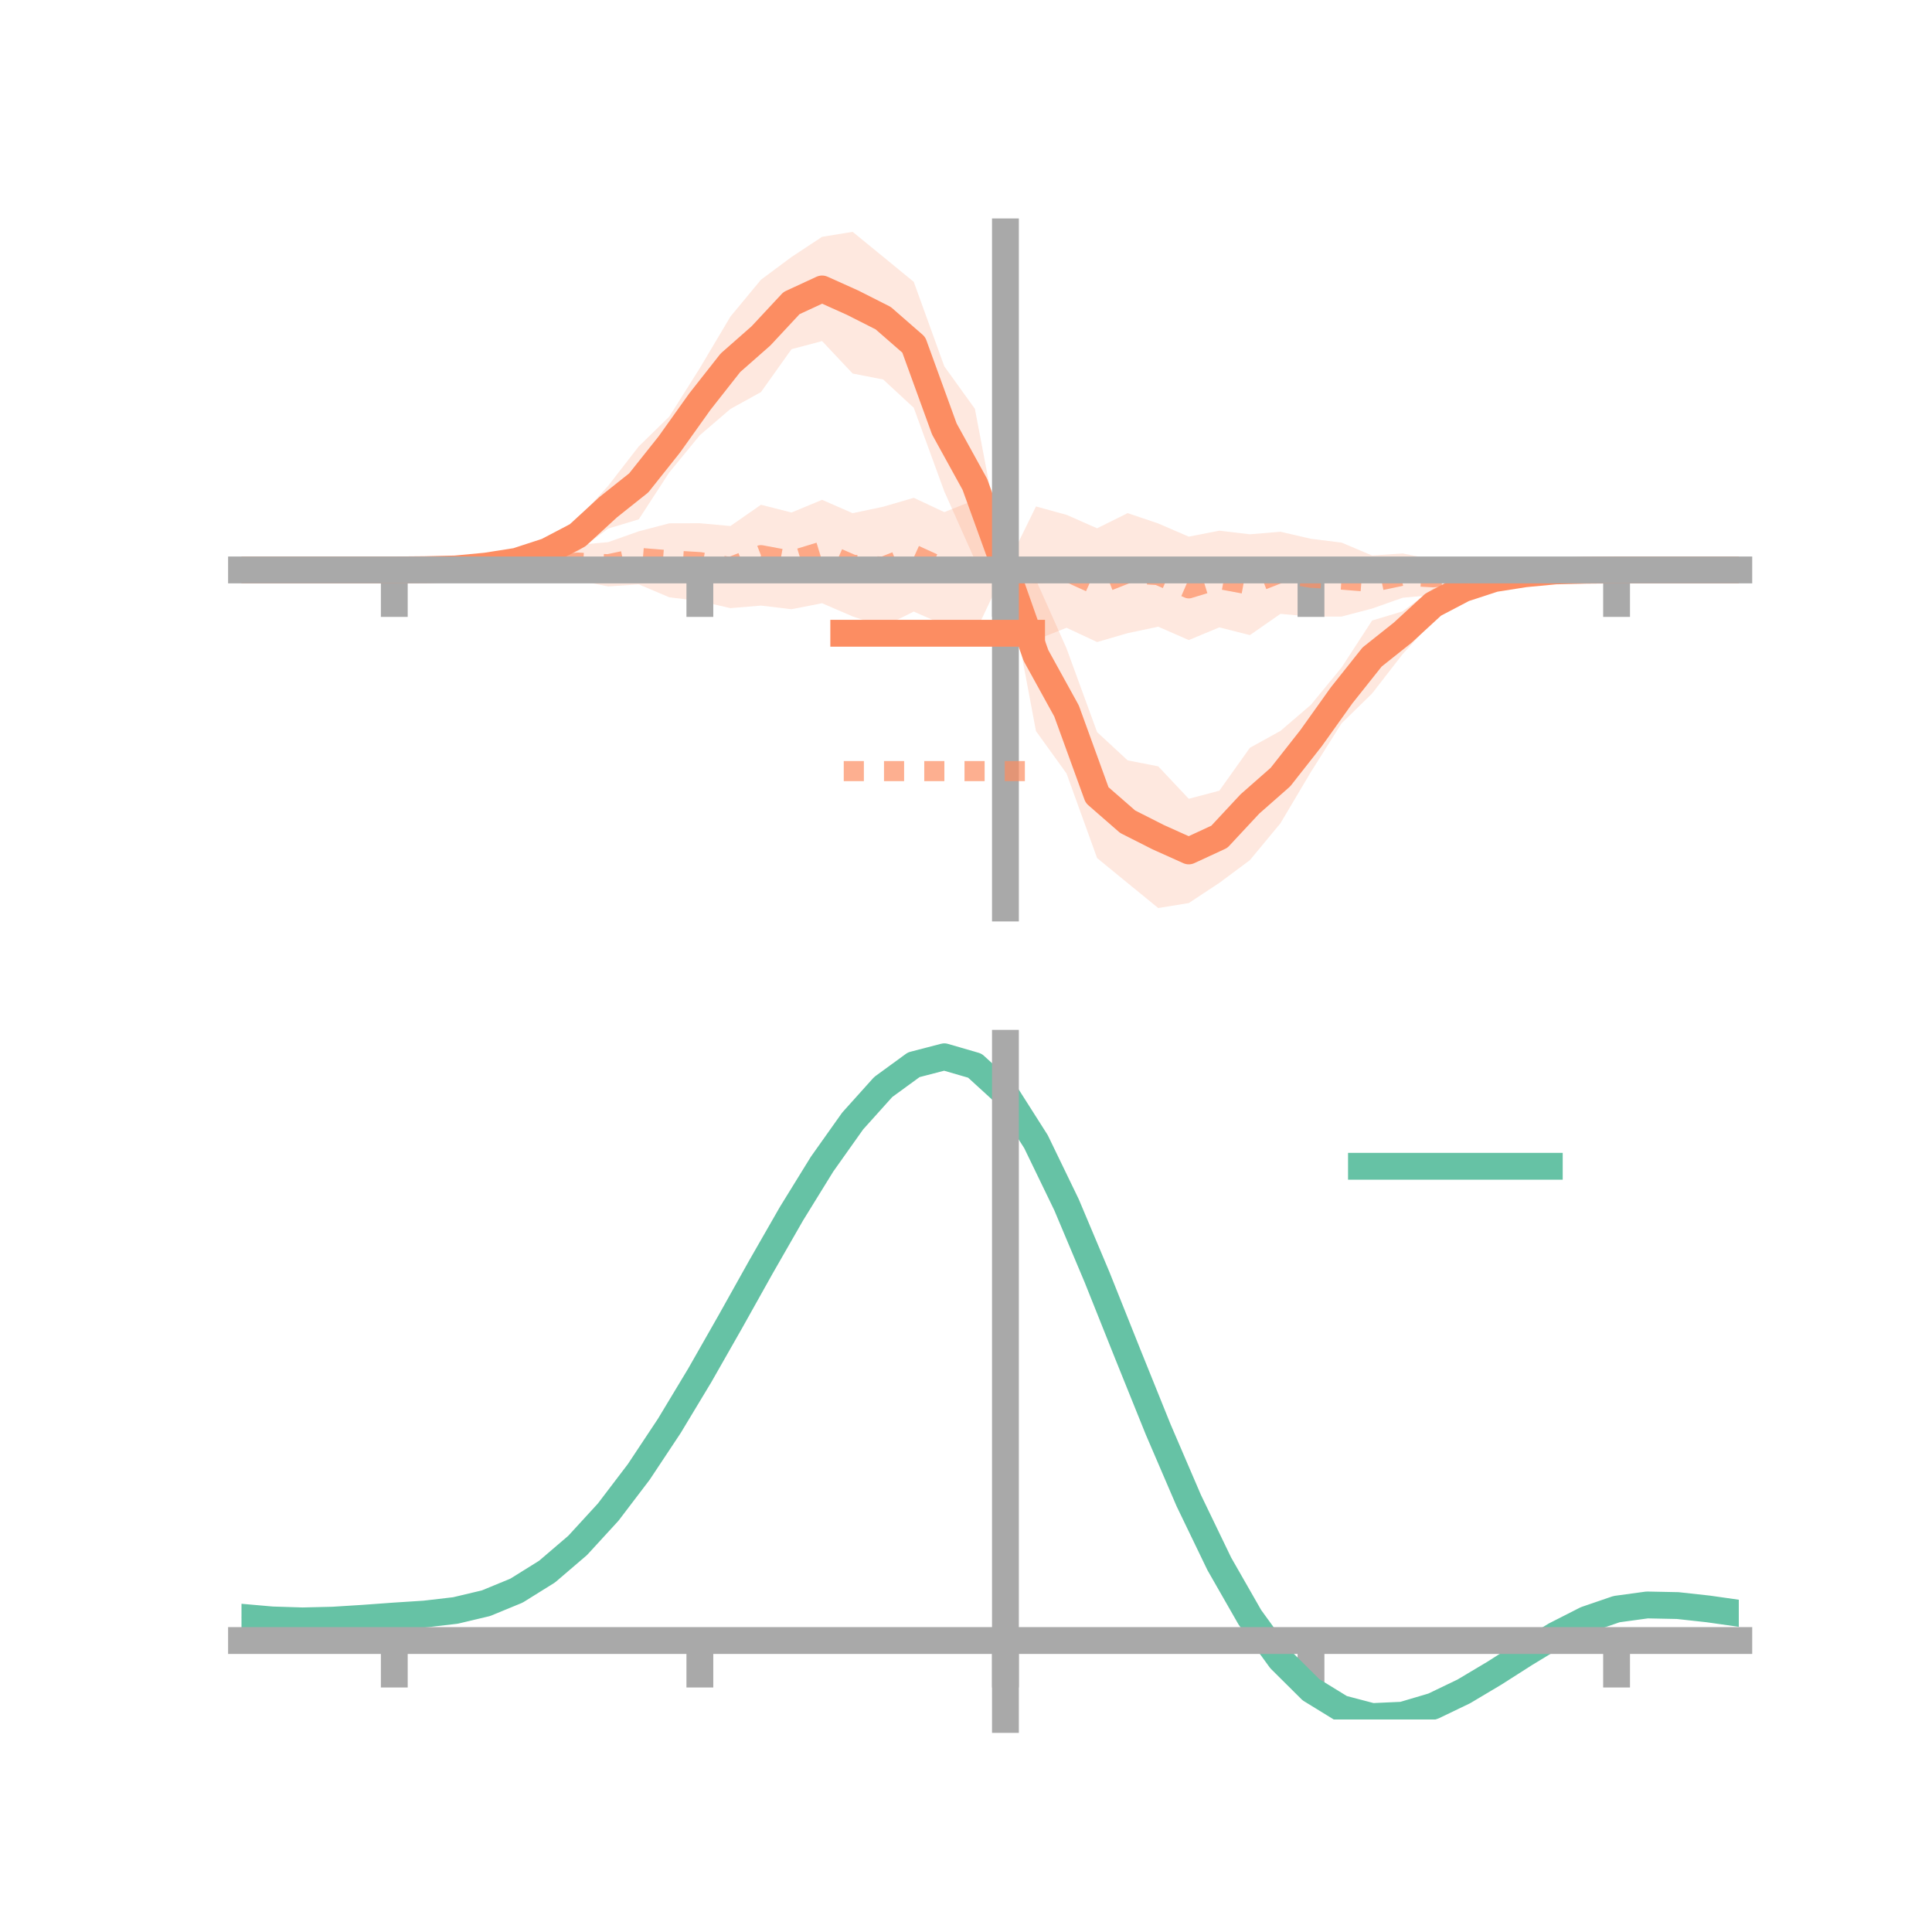 <?xml version="1.0" encoding="utf-8" standalone="no"?>
<!DOCTYPE svg PUBLIC "-//W3C//DTD SVG 1.1//EN"
  "http://www.w3.org/Graphics/SVG/1.1/DTD/svg11.dtd">
<!-- Created with matplotlib (https://matplotlib.org/) -->
<svg height="144pt" version="1.1" viewBox="0 0 144 144" width="144pt" xmlns="http://www.w3.org/2000/svg" xmlns:xlink="http://www.w3.org/1999/xlink">
 <defs>
  <style type="text/css">*{stroke-linecap:butt;stroke-linejoin:round;}</style>
 </defs>
 <g id="figure_1">
  <g id="patch_1">
   <path d="M 0 144 
L 144 144 
L 144 0 
L 0 0 
z
" style="fill:none;"/>
  </g>
  <g id="axes_1">
   <g id="patch_2">
    <path d="M 18 67.68 
L 129.6 67.68 
L 129.6 17.28 
L 18 17.28 
z
" style="fill:none;"/>
   </g>
   <g id="PolyCollection_1">
    <path clip-path="url(#p44e263e658)" d="M 18 42.48 
L 18 42.48 
L 20.278 42.48 
L 22.555 42.48 
L 24.833 42.48 
L 27.11 42.48 
L 29.388 42.48 
L 31.665 42.386 
L 33.943 42.15 
L 36.22 41.759 
L 38.498 41.068 
L 40.776 40.134 
L 43.053 38.708 
L 45.331 36.209 
L 47.608 33.272 
L 49.886 31.047 
L 52.163 27.434 
L 54.441 23.598 
L 56.718 20.849 
L 58.996 19.155 
L 61.273 17.651 
L 63.551 17.28 
L 65.829 19.141 
L 68.106 21.006 
L 70.384 27.307 
L 72.661 30.467 
L 74.939 42.397 
L 77.216 43.224 
L 79.494 48.329 
L 81.771 54.567 
L 84.049 56.674 
L 86.327 57.119 
L 88.604 59.537 
L 90.882 58.934 
L 93.159 55.736 
L 95.437 54.478 
L 97.714 52.525 
L 99.992 49.751 
L 102.269 46.25 
L 104.547 45.564 
L 106.824 43.872 
L 109.102 42.912 
L 111.38 42.359 
L 113.657 42.336 
L 115.935 42.295 
L 118.212 42.427 
L 120.49 42.48 
L 122.767 42.48 
L 125.045 42.48 
L 127.322 42.48 
L 129.6 42.48 
L 129.6 42.48 
L 129.6 42.48 
L 127.322 42.48 
L 125.045 42.48 
L 122.767 42.48 
L 120.49 42.48 
L 118.212 42.574 
L 115.935 42.81 
L 113.657 43.201 
L 111.38 43.892 
L 109.102 44.826 
L 106.824 46.252 
L 104.547 48.751 
L 102.269 51.688 
L 99.992 53.913 
L 97.714 57.526 
L 95.437 61.362 
L 93.159 64.111 
L 90.882 65.805 
L 88.604 67.309 
L 86.327 67.68 
L 84.049 65.819 
L 81.771 63.954 
L 79.494 57.653 
L 77.216 54.493 
L 74.939 42.397 
L 72.661 41.736 
L 70.384 36.631 
L 68.106 30.393 
L 65.829 28.286 
L 63.551 27.841 
L 61.273 25.423 
L 58.996 26.026 
L 56.718 29.224 
L 54.441 30.482 
L 52.163 32.435 
L 49.886 35.209 
L 47.608 38.71 
L 45.331 39.396 
L 43.053 41.088 
L 40.776 42.048 
L 38.498 42.601 
L 36.22 42.624 
L 33.943 42.665 
L 31.665 42.533 
L 29.388 42.48 
L 27.11 42.48 
L 24.833 42.48 
L 22.555 42.48 
L 20.278 42.48 
L 18 42.48 
z
" style="fill:#fc8d62;fill-opacity:0.2;"/>
   </g>
   <g id="PolyCollection_2">
    <path clip-path="url(#p44e263e658)" d="M 18 42.48 
L 18 42.48 
L 20.278 42.48 
L 22.555 42.48 
L 24.833 42.48 
L 27.11 42.48 
L 29.388 42.48 
L 31.665 42.369 
L 33.943 42.119 
L 36.22 41.993 
L 38.498 41.665 
L 40.776 41.128 
L 43.053 40.614 
L 45.331 40.407 
L 47.608 39.602 
L 49.886 39.005 
L 52.163 38.999 
L 54.441 39.206 
L 56.718 37.622 
L 58.996 38.2 
L 61.273 37.253 
L 63.551 38.25 
L 65.829 37.768 
L 68.106 37.104 
L 70.384 38.169 
L 72.661 37.264 
L 74.939 42.397 
L 77.216 37.748 
L 79.494 38.373 
L 81.771 39.377 
L 84.049 38.245 
L 86.327 39.016 
L 88.604 39.999 
L 90.882 39.553 
L 93.159 39.823 
L 95.437 39.632 
L 97.714 40.16 
L 99.992 40.441 
L 102.269 41.405 
L 104.547 41.251 
L 106.824 41.71 
L 109.102 41.797 
L 111.38 41.822 
L 113.657 42.002 
L 115.935 42.191 
L 118.212 42.395 
L 120.49 42.48 
L 122.767 42.48 
L 125.045 42.48 
L 127.322 42.48 
L 129.6 42.48 
L 129.6 42.48 
L 129.6 42.48 
L 127.322 42.48 
L 125.045 42.48 
L 122.767 42.48 
L 120.49 42.48 
L 118.212 42.591 
L 115.935 42.841 
L 113.657 42.967 
L 111.38 43.295 
L 109.102 43.832 
L 106.824 44.346 
L 104.547 44.553 
L 102.269 45.358 
L 99.992 45.955 
L 97.714 45.961 
L 95.437 45.754 
L 93.159 47.338 
L 90.882 46.76 
L 88.604 47.707 
L 86.327 46.71 
L 84.049 47.192 
L 81.771 47.856 
L 79.494 46.791 
L 77.216 47.696 
L 74.939 42.397 
L 72.661 47.212 
L 70.384 46.587 
L 68.106 45.583 
L 65.829 46.715 
L 63.551 45.944 
L 61.273 44.961 
L 58.996 45.407 
L 56.718 45.137 
L 54.441 45.328 
L 52.163 44.8 
L 49.886 44.519 
L 47.608 43.555 
L 45.331 43.709 
L 43.053 43.25 
L 40.776 43.163 
L 38.498 43.138 
L 36.22 42.958 
L 33.943 42.769 
L 31.665 42.565 
L 29.388 42.48 
L 27.11 42.48 
L 24.833 42.48 
L 22.555 42.48 
L 20.278 42.48 
L 18 42.48 
z
" style="fill:#fc8d62;fill-opacity:0.2;"/>
   </g>
   <g id="matplotlib.axis_1">
    <g id="xtick_1">
     <g id="line2d_1">
      <defs>
       <path d="M 0 0 
L 0 3.5 
" id="mff239c5868" style="stroke:#a9a9a9;stroke-width:2;"/>
      </defs>
      <g>
       <use style="fill:#a9a9a9;stroke:#a9a9a9;stroke-width:2;" x="29.388" xlink:href="#mff239c5868" y="42.48"/>
      </g>
     </g>
    </g>
    <g id="xtick_2">
     <g id="line2d_2">
      <g>
       <use style="fill:#a9a9a9;stroke:#a9a9a9;stroke-width:2;" x="52.163" xlink:href="#mff239c5868" y="42.48"/>
      </g>
     </g>
    </g>
    <g id="xtick_3">
     <g id="line2d_3">
      <g>
       <use style="fill:#a9a9a9;stroke:#a9a9a9;stroke-width:2;" x="74.939" xlink:href="#mff239c5868" y="42.48"/>
      </g>
     </g>
    </g>
    <g id="xtick_4">
     <g id="line2d_4">
      <g>
       <use style="fill:#a9a9a9;stroke:#a9a9a9;stroke-width:2;" x="97.714" xlink:href="#mff239c5868" y="42.48"/>
      </g>
     </g>
    </g>
    <g id="xtick_5">
     <g id="line2d_5">
      <g>
       <use style="fill:#a9a9a9;stroke:#a9a9a9;stroke-width:2;" x="120.49" xlink:href="#mff239c5868" y="42.48"/>
      </g>
     </g>
    </g>
   </g>
   <g id="matplotlib.axis_2"/>
   <g id="line2d_6">
    <path clip-path="url(#p44e263e658)" d="M 18 42.48 
L 20.278 42.48 
L 22.555 42.48 
L 24.833 42.48 
L 27.11 42.48 
L 29.388 42.48 
L 31.665 42.459 
L 33.943 42.407 
L 36.22 42.192 
L 38.498 41.835 
L 40.776 41.091 
L 43.053 39.898 
L 45.331 37.803 
L 47.608 35.991 
L 49.886 33.128 
L 52.163 29.935 
L 54.441 27.04 
L 56.718 25.036 
L 58.996 22.591 
L 61.273 21.537 
L 63.551 22.561 
L 65.829 23.714 
L 68.106 25.7 
L 70.384 31.969 
L 72.661 36.102 
L 74.939 42.397 
L 77.216 48.858 
L 79.494 52.991 
L 81.771 59.26 
L 84.049 61.246 
L 86.327 62.399 
L 88.604 63.423 
L 90.882 62.369 
L 93.159 59.924 
L 95.437 57.92 
L 97.714 55.025 
L 99.992 51.832 
L 102.269 48.969 
L 104.547 47.157 
L 106.824 45.062 
L 109.102 43.869 
L 111.38 43.125 
L 113.657 42.768 
L 115.935 42.553 
L 118.212 42.501 
L 120.49 42.48 
L 122.767 42.48 
L 125.045 42.48 
L 127.322 42.48 
L 129.6 42.48 
" style="fill:none;stroke:#fc8d62;stroke-linecap:square;stroke-width:2;"/>
   </g>
   <g id="line2d_7">
    <path clip-path="url(#p44e263e658)" d="M 18 42.48 
L 20.278 42.48 
L 22.555 42.48 
L 24.833 42.48 
L 27.11 42.48 
L 29.388 42.48 
L 31.665 42.467 
L 33.943 42.444 
L 36.22 42.475 
L 38.498 42.401 
L 40.776 42.146 
L 43.053 41.932 
L 45.331 42.058 
L 47.608 41.579 
L 49.886 41.762 
L 52.163 41.899 
L 54.441 42.267 
L 56.718 41.38 
L 58.996 41.804 
L 61.273 41.107 
L 63.551 42.097 
L 65.829 42.241 
L 68.106 41.344 
L 70.384 42.378 
L 72.661 42.238 
L 74.939 42.397 
L 77.216 42.722 
L 79.494 42.582 
L 81.771 43.616 
L 84.049 42.719 
L 86.327 42.863 
L 88.604 43.853 
L 90.882 43.156 
L 93.159 43.581 
L 95.437 42.693 
L 97.714 43.061 
L 99.992 43.198 
L 102.269 43.381 
L 104.547 42.902 
L 106.824 43.028 
L 109.102 42.814 
L 111.38 42.559 
L 113.657 42.485 
L 115.935 42.516 
L 118.212 42.493 
L 120.49 42.48 
L 122.767 42.48 
L 125.045 42.48 
L 127.322 42.48 
L 129.6 42.48 
" style="fill:none;stroke:#fc8d62;stroke-dasharray:1.5,1.5;stroke-dashoffset:0;stroke-opacity:0.7;stroke-width:1.5;"/>
   </g>
   <g id="patch_3">
    <path d="M 74.939 67.68 
L 74.939 17.28 
" style="fill:none;stroke:#a9a9a9;stroke-linecap:square;stroke-linejoin:miter;stroke-width:2;"/>
   </g>
   <g id="patch_4">
    <path d="M 129.6 67.68 
L 129.6 17.28 
" style="fill:none;"/>
   </g>
   <g id="patch_5">
    <path d="M 18 42.48 
L 129.6 42.48 
" style="fill:none;stroke:#a9a9a9;stroke-linecap:square;stroke-linejoin:miter;stroke-width:2;"/>
   </g>
   <g id="patch_6">
    <path d="M 18 17.28 
L 129.6 17.28 
" style="fill:none;"/>
   </g>
   <g id="legend_1">
    <g id="line2d_8">
     <path d="M 62.888 47.2 
L 76.888 47.2 
" style="fill:none;stroke:#fc8d62;stroke-linecap:square;stroke-width:2;"/>
    </g>
    <g id="line2d_9"/>
    <g id="text_1">
     <!--   -->
     <g transform="translate(82.488 49.65)scale(0.07 -0.07)">
      <defs>
       <path id="DejaVuSans-32"/>
      </defs>
      <use xlink:href="#DejaVuSans-32"/>
     </g>
    </g>
    <g id="line2d_10">
     <path d="M 62.888 57.474 
L 76.888 57.474 
" style="fill:none;stroke:#fc8d62;stroke-dasharray:1.5,1.5;stroke-dashoffset:0;stroke-opacity:0.7;stroke-width:1.5;"/>
    </g>
    <g id="line2d_11"/>
    <g id="text_2">
     <!--   -->
     <g transform="translate(82.488 59.924)scale(0.07 -0.07)">
      <use xlink:href="#DejaVuSans-32"/>
     </g>
    </g>
   </g>
  </g>
  <g id="axes_2">
   <g id="patch_7">
    <path d="M 18 128.16 
L 129.6 128.16 
L 129.6 77.76 
L 18 77.76 
z
" style="fill:none;"/>
   </g>
   <g id="PolyCollection_3">
    <path clip-path="url(#pc88324a43b)" d="M 18 120.582 
L 18 120.499 
L 20.278 120.708 
L 22.555 120.781 
L 24.833 120.72 
L 27.11 120.567 
L 29.388 120.394 
L 31.665 120.241 
L 33.943 119.971 
L 36.22 119.423 
L 38.498 118.471 
L 40.776 117.025 
L 43.053 115.034 
L 45.331 112.49 
L 47.608 109.425 
L 49.886 105.905 
L 52.163 102.032 
L 54.441 97.933 
L 56.718 93.763 
L 58.996 89.697 
L 61.273 85.924 
L 63.551 82.643 
L 65.829 80.055 
L 68.106 78.363 
L 70.384 77.76 
L 72.661 78.433 
L 74.939 80.548 
L 77.216 84.184 
L 79.494 88.964 
L 81.771 94.455 
L 84.049 100.249 
L 86.327 105.99 
L 88.604 111.379 
L 90.882 116.183 
L 93.159 120.231 
L 95.437 123.421 
L 97.714 125.71 
L 99.992 127.121 
L 102.269 127.723 
L 104.547 127.626 
L 106.824 126.963 
L 109.102 125.885 
L 111.38 124.552 
L 113.657 123.127 
L 115.935 121.767 
L 118.212 120.625 
L 120.49 119.851 
L 122.767 119.543 
L 125.045 119.594 
L 127.322 119.854 
L 129.6 120.19 
L 129.6 120.298 
L 129.6 120.298 
L 127.322 119.986 
L 125.045 119.745 
L 122.767 119.704 
L 120.49 120.018 
L 118.212 120.806 
L 115.935 121.98 
L 113.657 123.39 
L 111.38 124.869 
L 109.102 126.251 
L 106.824 127.366 
L 104.547 128.051 
L 102.269 128.16 
L 99.992 127.567 
L 97.714 126.181 
L 95.437 123.948 
L 93.159 120.858 
L 90.882 116.948 
L 88.604 112.313 
L 86.327 107.109 
L 84.049 101.56 
L 81.771 95.952 
L 79.494 90.632 
L 77.216 85.997 
L 74.939 82.472 
L 72.661 80.425 
L 70.384 79.776 
L 68.106 80.357 
L 65.829 81.985 
L 63.551 84.467 
L 61.273 87.609 
L 58.996 91.215 
L 56.718 95.095 
L 54.441 99.068 
L 52.163 102.969 
L 49.886 106.653 
L 47.608 110 
L 45.331 112.917 
L 43.053 115.342 
L 40.776 117.249 
L 38.498 118.643 
L 36.22 119.568 
L 33.943 120.101 
L 31.665 120.361 
L 29.388 120.502 
L 27.11 120.66 
L 24.833 120.794 
L 22.555 120.841 
L 20.278 120.772 
L 18 120.582 
z
" style="fill:#66c2a5;fill-opacity:0.2;"/>
   </g>
   <g id="matplotlib.axis_3">
    <g id="xtick_6">
     <g id="line2d_12">
      <g>
       <use style="fill:#a9a9a9;stroke:#a9a9a9;stroke-width:2;" x="29.388" xlink:href="#mff239c5868" y="122.276"/>
      </g>
     </g>
    </g>
    <g id="xtick_7">
     <g id="line2d_13">
      <g>
       <use style="fill:#a9a9a9;stroke:#a9a9a9;stroke-width:2;" x="52.163" xlink:href="#mff239c5868" y="122.276"/>
      </g>
     </g>
    </g>
    <g id="xtick_8">
     <g id="line2d_14">
      <g>
       <use style="fill:#a9a9a9;stroke:#a9a9a9;stroke-width:2;" x="74.939" xlink:href="#mff239c5868" y="122.276"/>
      </g>
     </g>
    </g>
    <g id="xtick_9">
     <g id="line2d_15">
      <g>
       <use style="fill:#a9a9a9;stroke:#a9a9a9;stroke-width:2;" x="97.714" xlink:href="#mff239c5868" y="122.276"/>
      </g>
     </g>
    </g>
    <g id="xtick_10">
     <g id="line2d_16">
      <g>
       <use style="fill:#a9a9a9;stroke:#a9a9a9;stroke-width:2;" x="120.49" xlink:href="#mff239c5868" y="122.276"/>
      </g>
     </g>
    </g>
   </g>
   <g id="matplotlib.axis_4"/>
   <g id="line2d_17">
    <path clip-path="url(#pc88324a43b)" d="M 18 120.54 
L 20.278 120.74 
L 22.555 120.811 
L 24.833 120.757 
L 27.11 120.614 
L 29.388 120.448 
L 31.665 120.301 
L 33.943 120.036 
L 36.22 119.495 
L 38.498 118.557 
L 40.776 117.137 
L 43.053 115.188 
L 45.331 112.704 
L 47.608 109.712 
L 49.886 106.279 
L 52.163 102.5 
L 54.441 98.5 
L 56.718 94.429 
L 58.996 90.456 
L 61.273 86.767 
L 63.551 83.555 
L 65.829 81.02 
L 68.106 79.36 
L 70.384 78.768 
L 72.661 79.429 
L 74.939 81.51 
L 77.216 85.091 
L 79.494 89.798 
L 81.771 95.203 
L 84.049 100.904 
L 86.327 106.549 
L 88.604 111.846 
L 90.882 116.566 
L 93.159 120.545 
L 95.437 123.684 
L 97.714 125.945 
L 99.992 127.344 
L 102.269 127.942 
L 104.547 127.839 
L 106.824 127.164 
L 109.102 126.068 
L 111.38 124.711 
L 113.657 123.258 
L 115.935 121.874 
L 118.212 120.715 
L 120.49 119.935 
L 122.767 119.624 
L 125.045 119.67 
L 127.322 119.92 
L 129.6 120.244 
" style="fill:none;stroke:#66c2a5;stroke-linecap:square;stroke-width:2;"/>
   </g>
   <g id="patch_8">
    <path d="M 74.939 128.16 
L 74.939 77.76 
" style="fill:none;stroke:#a9a9a9;stroke-linecap:square;stroke-linejoin:miter;stroke-width:2;"/>
   </g>
   <g id="patch_9">
    <path d="M 129.6 128.16 
L 129.6 77.76 
" style="fill:none;"/>
   </g>
   <g id="patch_10">
    <path d="M 18 122.276 
L 129.6 122.276 
" style="fill:none;stroke:#a9a9a9;stroke-linecap:square;stroke-linejoin:miter;stroke-width:2;"/>
   </g>
   <g id="patch_11">
    <path d="M 18 77.76 
L 129.6 77.76 
" style="fill:none;"/>
   </g>
   <g id="legend_2">
    <g id="line2d_18">
     <path d="M 101.475 86.929 
L 115.475 86.929 
" style="fill:none;stroke:#66c2a5;stroke-linecap:square;stroke-width:2;"/>
    </g>
    <g id="line2d_19"/>
    <g id="text_3">
     <!--   -->
     <g transform="translate(121.075 89.379)scale(0.07 -0.07)">
      <use xlink:href="#DejaVuSans-32"/>
     </g>
    </g>
   </g>
  </g>
 </g>
 <defs>
  <clipPath id="p44e263e658">
   <rect height="50.4" width="111.6" x="18" y="17.28"/>
  </clipPath>
  <clipPath id="pc88324a43b">
   <rect height="50.4" width="111.6" x="18" y="77.76"/>
  </clipPath>
 </defs>
</svg>
